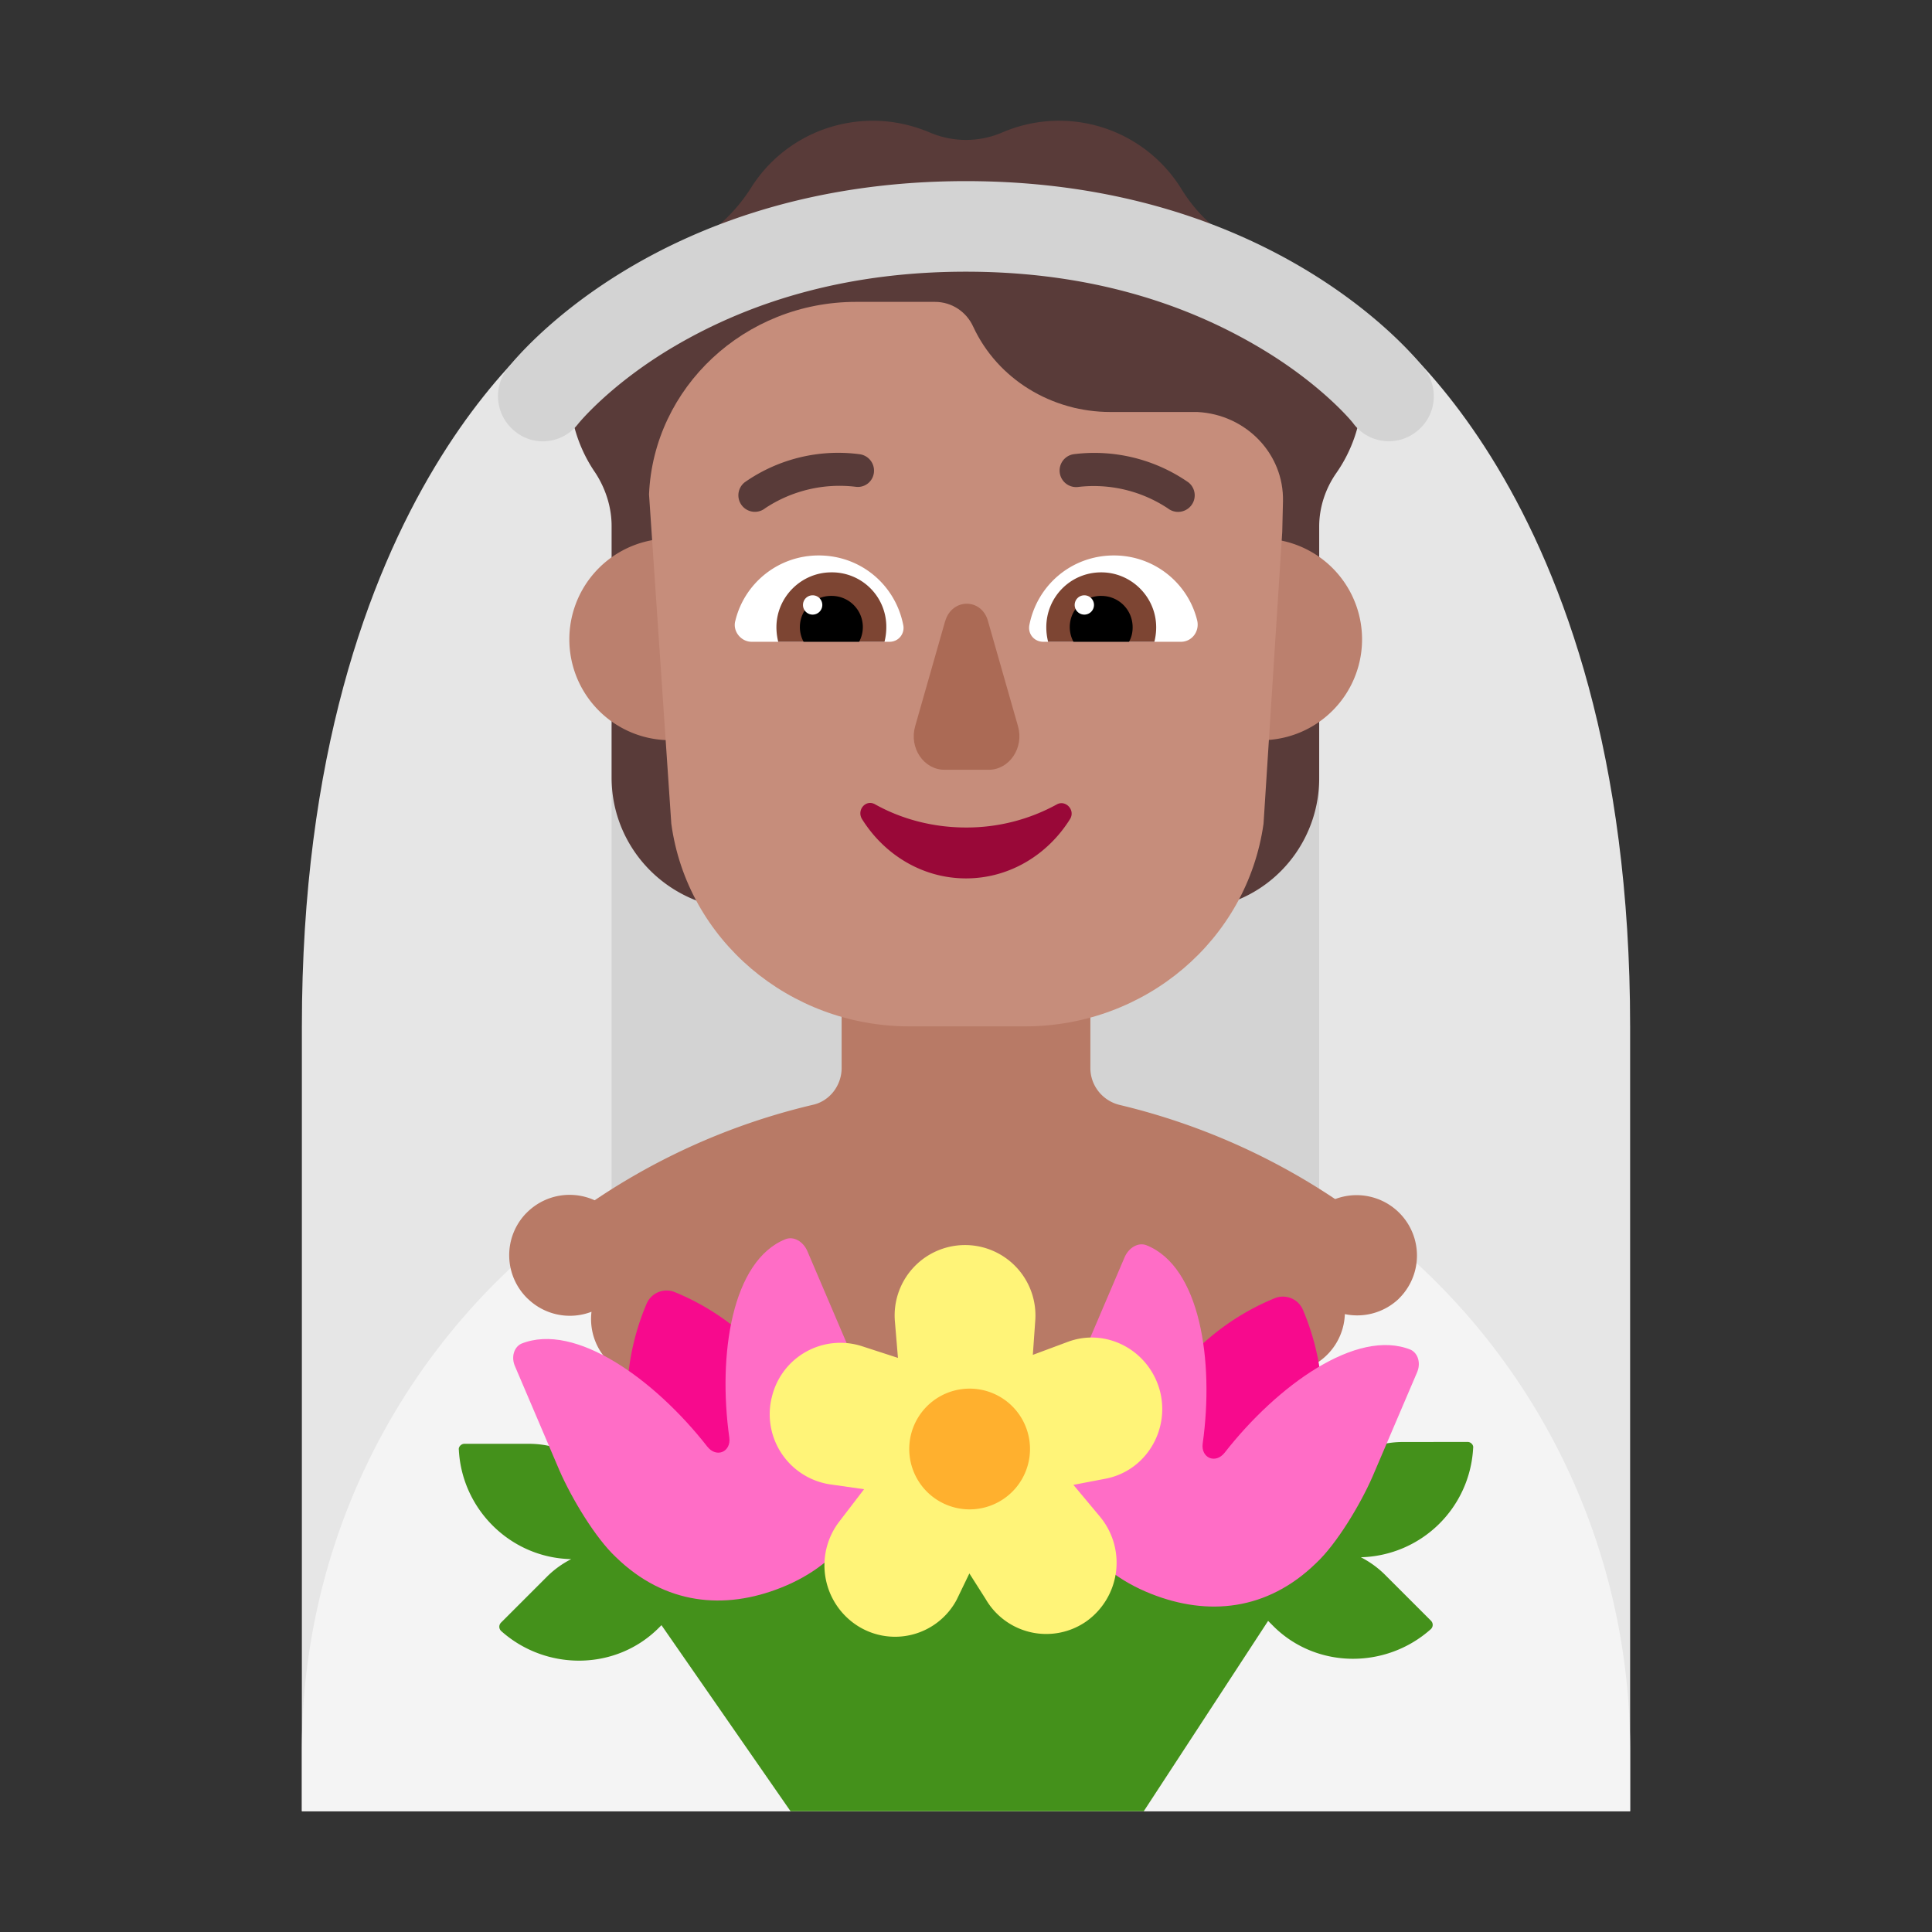 <svg xmlns="http://www.w3.org/2000/svg" width="1em" height="1em" viewBox="0 0 32 32"><rect x="0" y="0" width="32" height="32" fill="#333333" stroke="none"/><g fill="none"><path fill="#E6E6E6" d="M27 17c0-8.96-4.402-11.81-4.402-11.81L16 11.69l-6.598-6.5S5 8.04 5 17v13h22z"/><path fill="#D3D3D3" d="M21.85 12H10.13v10.56h11.72z"/><path fill="#B87A66" d="M8.975 20.537A10.94 10.94 0 0 1 13.46 18.3c.28-.06.48-.32.48-.61v-2.96c0-1.13.9-2.04 2.02-2.06c1.16-.02 2.1.95 2.1 2.1v2.92c0 .29.2.54.48.61a11 11 0 0 1 4.294 2.086C21.306 21.965 18.74 23 15.83 23c-2.816 0-5.311-.97-6.854-2.463"/><path fill="#F4F4F4" d="M27 29c0-3.42-1.56-6.48-4.01-8.49c-1.53 2-3.9 3.17-6.41 3.17h-1.15c-2.52 0-4.89-1.17-6.41-3.17A10.95 10.95 0 0 0 5 29v1h22z"/><path fill="#B87A66" d="M8.714 20.097a1 1 0 0 1 1.414-.027l.003.003c.236.226.336.54.3.841a1 1 0 0 1 .89.086l.007.004a1 1 0 0 1 .467.765a1 1 0 0 1 .891-.096l.008.003a1 1 0 0 1 .611.657a1 1 0 0 1 .856-.27h.009a1 1 0 0 1 .729.525a1 1 0 0 1 .786-.434h.006a1 1 0 0 1 .297.032q.138-.049.293-.056h.003a1 1 0 0 1 .297.033q.138-.05.293-.056h.006a1 1 0 0 1 .716.262a1 1 0 0 1 .627-.435l.008-.002a1 1 0 0 1 .751.133a1 1 0 0 1 .54-.539l.008-.003a1 1 0 0 1 .762-.002a1 1 0 0 1 .434-.625l.007-.005a1 1 0 0 1 .747-.139a1 1 0 0 1 .311-.691l.003-.003a1 1 0 0 1 1.376 1.451l-.003.004a1 1 0 0 1-.892.253a1 1 0 0 1-.456.805l-.009.005a1 1 0 0 1-.92.086a1 1 0 0 1-.593.708l-.009.004a1 1 0 0 1-.92-.08a1 1 0 0 1-.707.591l-.01.002a1 1 0 0 1-.89-.24a1 1 0 0 1-.801.458h-.007a1 1 0 0 1-.296-.032q-.139.048-.294.055h-.003a1 1 0 0 1-.297-.032q-.138.049-.293.056h-.007a1 1 0 0 1-.925-.535a1 1 0 0 1-.982.422l-.011-.002a1 1 0 0 1-.802-.707a1 1 0 0 1-1.047.22l-.01-.003a1 1 0 0 1-.647-.853a1 1 0 0 1-1.07.007l-.01-.006a1 1 0 0 1-.462-.968a1 1 0 0 1-1.052-.213l-.004-.003a1 1 0 0 1-.027-1.415"/><path fill="#44911B" d="M23.22 23.884c-.88.01-1.61.75-1.61 1.65v.097q-.098.011-.194.034c-.122-.477-.615-.868-1.256-.861l-8.4.1c-.597.006-1.054.354-1.2.785a2 2 0 0 0-.17-.028v-.097c0-.9-.73-1.64-1.61-1.65H7.69c-.05 0-.1.05-.09.1c.05.987.86 1.79 1.861 1.81a1.6 1.6 0 0 0-.391.28l-.77.77c-.04.04-.04.1 0 .14c.75.67 1.91.66 2.62-.06l.036-.036L13.094 30h5.85l2.06-3.153l.076.076c.71.72 1.87.73 2.62.06c.04-.04.04-.1 0-.14l-.77-.77a1.6 1.6 0 0 0-.39-.28a1.91 1.91 0 0 0 1.86-1.81c.01-.05-.04-.1-.09-.1z"/><path fill="#F70A8D" d="m14.06 25.233l-2.71 1.12l-.66-1.61c-.41-1.01-.41-2.14.02-3.15a.36.36 0 0 1 .47-.19c1 .41 1.8 1.21 2.21 2.21zm4.17.101l2.71 1.12l.66-1.61c.41-1.01.41-2.14-.02-3.15a.36.36 0 0 0-.47-.19c-1 .41-1.8 1.21-2.21 2.21z"/><path fill="#FF6DC6" d="M8.634 22.256c-.122.058-.173.225-.101.381l.731 1.713c.204.47.6 1.126.936 1.44c.813.792 1.799.88 2.734.508c1.017-.401 1.657-1.262 1.555-2.486c-.02-.294-.193-.842-.294-1.135l-.061-.157l-.061-.157l-.702-1.644c-.07-.157-.223-.245-.356-.196c-.894.353-1.128 1.919-.935 3.29c.03.234-.213.342-.366.146c-.864-1.106-2.185-2.065-3.08-1.703m14.732.1c.122.059.173.225.102.382l-.732 1.713c-.204.47-.6 1.125-.936 1.438c-.813.793-1.799.881-2.734.51c-1.017-.402-1.657-1.263-1.555-2.487c.02-.293.193-.842.294-1.135l.061-.157l.061-.157l.702-1.644c.07-.156.223-.244.355-.196c.895.353 1.129 1.919.936 3.29c-.03.234.213.342.366.146c.864-1.106 2.185-2.065 3.08-1.703"/><path fill="#FFF478" d="M12.78 23.159a1.166 1.166 0 0 1 1.502-.86l.591.192l-.05-.597a1.166 1.166 0 1 1 2.324-.02l-.04.567l.572-.213c.64-.243 1.352.132 1.533.81c.17.657-.241 1.334-.912 1.456l-.521.1l.44.527a1.193 1.193 0 0 1-.22 1.73a1.16 1.16 0 0 1-1.673-.365l-.27-.425l-.21.435a1.156 1.156 0 0 1-1.654.425a1.19 1.19 0 0 1-.29-1.72l.41-.535l-.57-.081a1.176 1.176 0 0 1-.963-1.426"/><path fill="#FFB02E" d="M16.06 25a1 1 0 1 0 0-2a1 1 0 0 0 0 2"/><path fill="#593B39" d="M22.25 5.29c-.3-.52-.77-.88-1.29-1.06a2.56 2.56 0 0 1-1.38-1.08a2.38 2.38 0 0 0-2.97-.96c-.39.17-.83.17-1.22 0c-.29-.12-.6-.19-.93-.19c-.85 0-1.6.44-2.02 1.11c-.33.52-.82.92-1.41 1.12c-.55.19-1.03.58-1.32 1.13c-.43.8-.34 1.76.15 2.47c.17.26.27.57.27.88v4.17c0 .93.59 1.75 1.47 2.06l1.89.65V8.17c.15-.14.27-.31.38-.5c.17-.29.27-.61.3-.92a2.32 2.32 0 0 0 1.82-.55c.42.35.95.57 1.54.57c.1 0 .19-.01.28-.02a2.37 2.37 0 0 0 .68 1.42v7.43l1.89-.65c.88-.3 1.47-1.13 1.47-2.06V8.72c0-.31.1-.62.28-.88c.52-.74.59-1.73.12-2.55"/><path fill="#BB806E" d="M12.77 10.59a1.67 1.67 0 1 1-3.34 0a1.67 1.67 0 0 1 3.34 0m9.79 0a1.67 1.67 0 1 1-3.34 0a1.67 1.67 0 0 1 3.34 0"/><path fill="#C68D7B" d="M10.75 8.188C10.825 6.418 12.334 5 14.178 5h1.307c.282 0 .523.166.634.41c.402.868 1.298 1.414 2.273 1.414h1.44c.804.04 1.438.693 1.418 1.483l-.012.503l-.31 4.834C20.656 15.566 18.976 17 16.974 17h-1.911c-1.992 0-3.682-1.434-3.944-3.356z"/><path fill="#990838" d="M16 13.706c-.55 0-1.07-.14-1.508-.385c-.153-.085-.306.096-.214.246c.367.587.999.982 1.722.982c.724 0 1.356-.395 1.723-.982c.092-.15-.071-.32-.214-.246a3.1 3.1 0 0 1-1.509.385"/><path fill="#fff" d="M12.18 10.28c.15-.62.71-1.08 1.38-1.08c.7 0 1.27.49 1.4 1.15a.23.23 0 0 1-.23.28h-2.28c-.18 0-.32-.18-.27-.35m7.65 0c-.15-.62-.71-1.08-1.38-1.08c-.7 0-1.27.49-1.4 1.15c-.03.15.08.28.23.28h2.28c.18 0 .31-.17.27-.35"/><path fill="#7D4533" d="M12.86 10.39c0-.5.41-.91.91-.91a.9.9 0 0 1 .91.91q0 .12-.03.24h-1.76a1 1 0 0 1-.03-.24m6.29 0c0-.5-.41-.91-.91-.91c-.51 0-.91.41-.91.91q0 .12.03.24h1.76q.03-.12.03-.24"/><path fill="#000" d="M13.77 9.87a.516.516 0 0 1 .46.76h-.92a.516.516 0 0 1 .46-.76m4.47 0a.516.516 0 0 0-.46.76h.92q.06-.105.06-.24c0-.29-.23-.52-.52-.52"/><path fill="#fff" d="M13.62 10.02a.16.16 0 1 1-.32 0a.16.16 0 0 1 .32 0m4.5 0a.16.16 0 1 1-.32 0a.16.16 0 0 1 .32 0"/><path fill="#AB6A55" d="m15.654 10.29l-.496 1.738c-.103.356.14.722.487.722h.73c.345 0 .589-.366.486-.722l-.496-1.738c-.103-.387-.599-.387-.71 0"/><path fill="#593B39" d="M12.345 8.427a.274.274 0 0 0 .33-.01a2.23 2.23 0 0 1 1.5-.354a.267.267 0 0 0 .3-.24a.274.274 0 0 0-.24-.3a2.7 2.7 0 0 0-1.9.465a.274.274 0 0 0 .01.439m7.001-.005a.275.275 0 0 0 .327.005a.273.273 0 0 0 .01-.438a2.73 2.73 0 0 0-1.9-.466a.274.274 0 0 0 .063.544a2.22 2.22 0 0 1 1.5.355"/><path fill="#D3D3D3" d="M8.992 7.31a.72.72 0 0 1-.455-.16a.745.745 0 0 1-.129-1.05c.1-.13 2.454-3.1 7.59-3.1s7.49 2.97 7.59 3.1c.257.33.198.8-.129 1.05a.734.734 0 0 1-1.039-.13c-.01-.02-.524-.65-1.553-1.26c-1.396-.83-3.028-1.26-4.869-1.26s-3.473.43-4.868 1.26c-1.04.62-1.554 1.26-1.554 1.26a.74.74 0 0 1-.584.29"/></g></svg>
